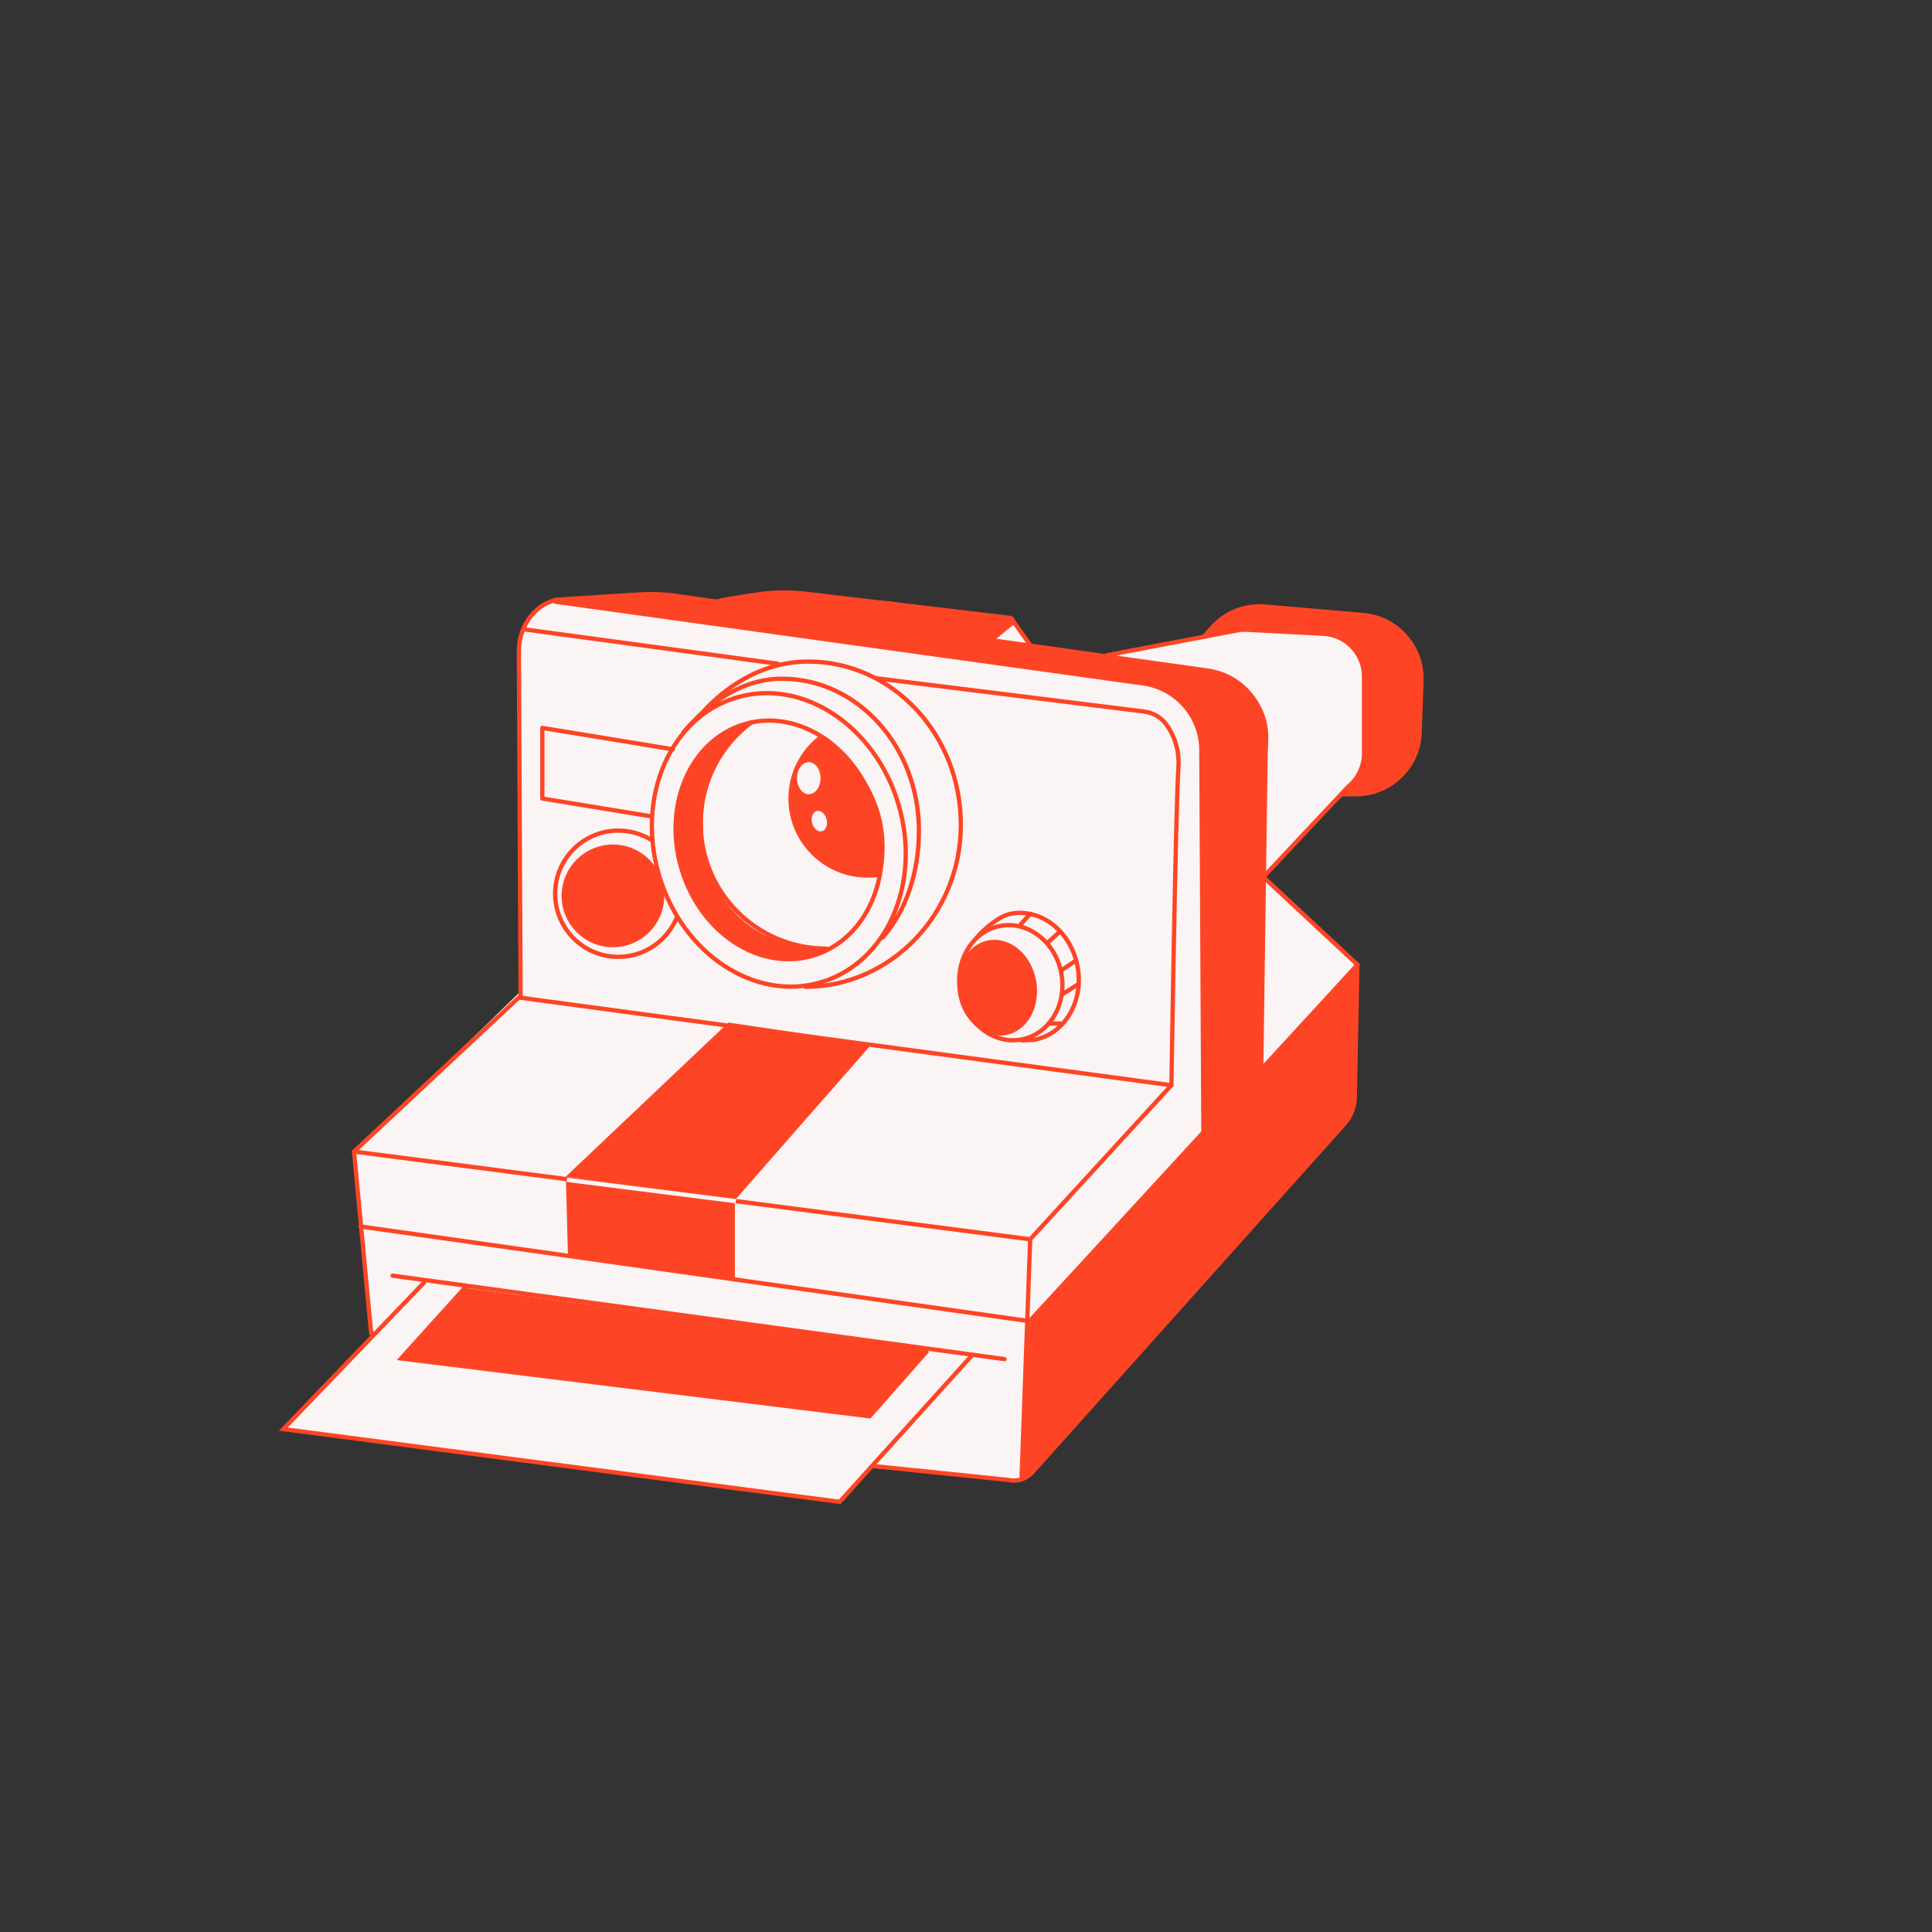 <svg width="150" height="150" viewBox="0 0 150 150" fill="none" xmlns="http://www.w3.org/2000/svg">
<rect x="0" y="0" width="150" height="150" fill="#333333" stroke="none"/>
<path d="M78 48L59.5 47.5C55.667 47.333 47.2 46.9 44 46.5C40.8 46.1 39.886 50.5 40.386 52V77L27.5 89.5L28.5 101.5L29 103.5L22 111L65.5 116.5L68 113.5V114L78.527 114.915C79.068 114.962 79.548 114.569 79.608 114.03L80 110.5L94 91.5L98 86.5L105.5 75L98 68L104.5 61.5L107 59.5L107.5 52.5L104.5 49L97 48.5L86 51L81.5 52L78.5 48H78Z" fill="#FAF4F4"/>
<path d="M79.982 96.218L27.486 89.407L40.278 77.446L90.946 84.257L79.982 96.218Z" stroke="#FD4525" stroke-width="0.332" stroke-linecap="round" stroke-linejoin="round"/>
<path d="M79.811 102.559L27.986 95.222" stroke="#FD4525" stroke-width="0.332" stroke-linecap="round" stroke-linejoin="round"/>
<path d="M30.48 99.042L77.991 105.521" stroke="#FD4525" stroke-width="0.332" stroke-linecap="round" stroke-linejoin="round"/>
<path d="M43.102 46.713L88.76 53.06C91.337 53.423 93.259 55.62 93.272 58.224L93.432 87.862" stroke="#FD4525" stroke-width="0.332" stroke-linecap="round" stroke-linejoin="round"/>
<path d="M40.779 48.872L60.382 51.53" stroke="#FD4525" stroke-width="0.332" stroke-linecap="round" stroke-linejoin="round"/>
<path d="M76.954 49.703L93.766 52.064C96.343 52.426 98.265 54.624 98.278 57.227L97.916 83.26L105.391 74.903L105.18 85.407C105.106 86.166 104.77 86.877 104.232 87.418L80.076 114.389C79.604 114.864 78.916 115.058 78.265 114.899L67.846 113.827" stroke="#FD4525" stroke-width="0.332" stroke-linecap="round" stroke-linejoin="round"/>
<path d="M40.418 77.446L40.286 50.577C40.28 49.56 40.609 48.56 41.262 47.781C41.712 47.244 42.348 46.754 43.235 46.561L49.623 46.154C50.566 46.094 51.515 46.129 52.452 46.262L55.658 46.712" stroke="#FD4525" stroke-width="0.332" stroke-linecap="round" stroke-linejoin="round"/>
<path d="M79.983 96.218L79.318 114.658" stroke="#FD4525" stroke-width="0.332" stroke-linecap="round" stroke-linejoin="round"/>
<path d="M27.486 89.407L28.815 103.528" stroke="#FD4525" stroke-width="0.332" stroke-linecap="round" stroke-linejoin="round"/>
<path d="M79.983 102.531L105.394 74.904" stroke="#FD4525" stroke-width="0.332" stroke-linecap="round" stroke-linejoin="round"/>
<path d="M85.967 50.866L96.039 48.947C96.301 48.897 96.567 48.879 96.835 48.894L102.75 49.204C104.518 49.297 105.903 50.758 105.903 52.527V58.492C105.903 59.498 105.448 60.449 104.666 61.081L98.089 68.091L105.398 74.902" stroke="#FD4525" stroke-width="0.332" stroke-linecap="round" stroke-linejoin="round"/>
<path d="M93.464 49.435L94.117 48.711C95.157 47.558 96.677 46.958 98.223 47.093L105.839 47.752C108.465 47.98 110.453 50.226 110.362 52.861L110.221 56.884C110.128 59.551 107.938 61.665 105.27 61.665H104.186" stroke="#FD4525" stroke-width="0.332" stroke-linecap="round" stroke-linejoin="round"/>
<path d="M55.658 46.711C55.795 46.616 57.436 46.357 58.812 46.154C60.053 45.97 61.313 45.952 62.559 46.1L78.419 47.974C78.632 47.998 78.712 48.268 78.546 48.404L76.959 49.701" stroke="#FD4525" stroke-width="0.332" stroke-linecap="round" stroke-linejoin="round"/>
<path d="M78.656 48.208L80.02 50.133" stroke="#FD4525" stroke-width="0.332" stroke-linecap="round" stroke-linejoin="round"/>
<path d="M63.127 74.195C67.299 72.958 69.488 67.931 68.016 62.969C66.544 58.006 61.969 54.986 57.797 56.223C53.625 57.461 51.436 62.487 52.908 67.45C54.38 72.412 58.956 75.433 63.127 74.195Z" stroke="#FD4525" stroke-width="0.332" stroke-linecap="round" stroke-linejoin="round"/>
<path d="M63.743 76.262C68.876 74.74 71.569 68.557 69.758 62.453C67.948 56.348 62.319 52.633 57.187 54.156C52.054 55.678 49.361 61.861 51.172 67.965C52.982 74.07 58.611 77.784 63.743 76.262Z" stroke="#FD4525" stroke-width="0.332" stroke-linecap="round" stroke-linejoin="round"/>
<path d="M53.071 56.846C55.012 54.547 57.65 52.696 60.713 52.696C66.586 52.696 71.345 57.976 71.345 64.49C71.345 67.691 70.388 70.669 68.521 72.794" stroke="#FD4525" stroke-width="0.332" stroke-linecap="round" stroke-linejoin="round"/>
<path d="M54.067 55.85C56.237 53.245 59.237 51.364 62.756 51.364C69.298 51.364 74.6 57.037 74.6 64.035C74.6 71.032 69.082 76.615 62.541 76.615" stroke="#FD4525" stroke-width="0.332" stroke-linecap="round" stroke-linejoin="round"/>
<path d="M63.788 57.198C62.326 58.288 61.378 60.032 61.378 61.996C61.378 65.298 64.056 67.976 67.358 67.976C67.66 67.976 67.958 67.955 68.247 67.91C68.247 67.91 69.327 64.524 67.179 60.934C65.365 58.009 63.786 57.198 63.786 57.198H63.788Z" fill="#FD4525" stroke="#FD4525" stroke-width="0.332" stroke-linecap="round" stroke-linejoin="round"/>
<path d="M62.793 61.83C63.389 61.83 63.873 61.198 63.873 60.418C63.873 59.638 63.389 59.006 62.793 59.006C62.196 59.006 61.713 59.638 61.713 60.418C61.713 61.198 62.196 61.83 62.793 61.83Z" fill="#FAF4F4" stroke="#FD4525" stroke-width="0.332" stroke-linecap="round" stroke-linejoin="round"/>
<path d="M63.852 64.699C64.253 64.599 64.471 64.093 64.34 63.57C64.209 63.046 63.778 62.703 63.377 62.804C62.977 62.904 62.759 63.41 62.89 63.933C63.021 64.456 63.452 64.799 63.852 64.699Z" fill="#FAF4F4" stroke="#FD4525" stroke-width="0.332" stroke-linecap="round" stroke-linejoin="round"/>
<path d="M68.053 52.663L88.832 55.245C89.511 55.329 90.131 55.68 90.538 56.23C91.056 56.931 91.598 58.057 91.49 59.625C91.28 62.66 90.948 84.257 90.948 84.257" stroke="#FD4525" stroke-width="0.332" stroke-linecap="round" stroke-linejoin="round"/>
<path d="M47.589 73.376C49.7 73.376 51.41 71.665 51.41 69.555C51.41 67.445 49.7 65.734 47.589 65.734C45.479 65.734 43.769 67.445 43.769 69.555C43.769 71.665 45.479 73.376 47.589 73.376Z" fill="#FD4525" stroke="#FD4525" stroke-width="0.332" stroke-linecap="round" stroke-linejoin="round"/>
<path d="M79.288 80.709C81.454 80.313 82.849 78.017 82.404 75.58C81.958 73.143 79.841 71.489 77.675 71.885C75.509 72.281 74.114 74.577 74.559 77.014C75.005 79.451 77.122 81.105 79.288 80.709Z" stroke="#FD4525" stroke-width="0.332" stroke-linecap="round" stroke-linejoin="round"/>
<path d="M75.832 72.795C76.423 72.105 77.591 71.103 78.505 70.937C80.859 70.507 83.17 72.349 83.663 75.054C84.158 77.758 82.65 80.299 80.296 80.729C80.123 80.76 79.492 80.762 79.321 80.769" stroke="#FD4525" stroke-width="0.332" stroke-linecap="round" stroke-linejoin="round"/>
<path d="M78.064 80.199C79.643 79.91 80.635 78.102 80.28 76.162C79.925 74.222 78.357 72.883 76.778 73.172C75.198 73.461 74.206 75.268 74.561 77.209C74.916 79.149 76.484 80.488 78.064 80.199Z" fill="#FD4525" stroke="#FD4525" stroke-width="0.332" stroke-linecap="round" stroke-linejoin="round"/>
<path d="M52.573 71.162C51.862 72.992 50.085 74.29 48.003 74.29C45.297 74.29 43.102 72.095 43.102 69.389C43.102 66.683 45.297 64.488 48.003 64.488C48.968 64.488 49.869 64.767 50.628 65.249" stroke="#FD4525" stroke-width="0.332" stroke-linecap="round" stroke-linejoin="round"/>
<path d="M42.106 61.83V56.514L52.24 58.175" stroke="#FD4525" stroke-width="0.332" stroke-linecap="round" stroke-linejoin="round"/>
<path d="M42.106 61.996L50.579 63.385" stroke="#FD4525" stroke-width="0.332" stroke-linecap="round" stroke-linejoin="round"/>
<path d="M79.123 71.902L79.984 70.957" stroke="#FD4525" stroke-width="0.332" stroke-linecap="round" stroke-linejoin="round"/>
<path d="M81.292 73.225L82.314 72.314" stroke="#FD4525" stroke-width="0.332" stroke-linecap="round" stroke-linejoin="round"/>
<path d="M82.477 75.286L83.473 74.621" stroke="#FD4525" stroke-width="0.332" stroke-linecap="round" stroke-linejoin="round"/>
<path d="M82.477 77.2L83.747 76.388" stroke="#FD4525" stroke-width="0.332" stroke-linecap="round" stroke-linejoin="round"/>
<path d="M81.416 79.468H82.315" stroke="#FD4525" stroke-width="0.332" stroke-linecap="round" stroke-linejoin="round"/>
<path d="M33 99.5L22 110.954L65.192 116.602L75.499 105.189" stroke="#FD4525" stroke-width="0.332" stroke-miterlimit="10"/>
<path d="M36.146 99.925L31.138 105.472L67.519 109.957L72.011 104.857" stroke="#FD4525" stroke-width="0.332" stroke-miterlimit="10"/>
<path d="M58.326 56.096C55.944 57.871 54.402 60.711 54.402 63.908C54.402 69.287 58.763 73.647 64.141 73.647" stroke="#FD4525" stroke-width="0.332" stroke-linecap="round" stroke-linejoin="round"/>
<path d="M104.484 87.001L79.793 114.57C79.632 114.751 79.331 114.63 79.341 114.387L79.811 102.481L105.395 74.904L105.087 85.508C105.071 86.061 104.856 86.591 104.484 87.001Z" fill="#FD4525"/>
<path d="M93.461 90.224L93.273 58.222C93.273 58.222 92.895 53.476 88.761 53.059C84.628 52.642 43.103 46.711 43.103 46.711L50.579 46L55.656 46.709L60.459 46L69.275 46.711L78.541 48.067C78.759 48.098 78.827 48.381 78.646 48.507L76.955 49.7L94.43 52.198C94.43 52.198 99.588 53.572 98.254 59.004L97.843 86.83L93.461 90.222V90.224Z" fill="#FD4525"/>
<path d="M54.775 66.59C54.775 66.59 53.285 59.049 58.325 56.096C58.325 56.096 52.998 56.566 52.451 64.488C52.451 64.488 52.953 71.844 58.325 73.873C58.325 73.873 61.924 75.217 64.14 73.648C64.14 73.648 56.815 74.225 54.775 66.591V66.59Z" fill="#FD4525"/>
<path d="M67.52 109.957L31.139 105.471L36.122 99.989L72.005 104.807L67.52 109.957Z" fill="#FD4525"/>
<path d="M57.055 93.178L43.931 91.35L56.556 79.389L67.687 81.051L57.055 93.178Z" fill="#FD4525"/>
<path d="M57.055 99.325L44.097 97.497L43.931 91.35L57.055 93.178V99.325Z" fill="#FD4525"/>
<path d="M44.01 91.6L57.134 93.261" stroke="#FAF4F4" stroke-width="0.332" stroke-miterlimit="10"/>
<path d="M93.658 49.118L95.931 47.3L98.954 47.153L106.345 47.85C106.345 47.85 110.155 48.369 110.351 53.163C110.547 57.957 109.623 58.996 109.586 59.14C109.55 59.285 107.556 62.109 104.327 61.662C104.327 61.662 104.392 61.468 104.564 61.278C104.875 60.938 105.593 60.373 105.893 59.118C106.094 58.28 105.993 57.078 105.893 55.63C105.692 52.716 106.048 52.163 105.727 51.311C105.337 50.274 104.221 49.279 103.402 49.151C101.91 48.917 96.258 48.819 96.258 48.819L93.79 49.354C93.65 49.389 93.555 49.216 93.66 49.116L93.658 49.118Z" fill="#FD4525"/>
</svg>
